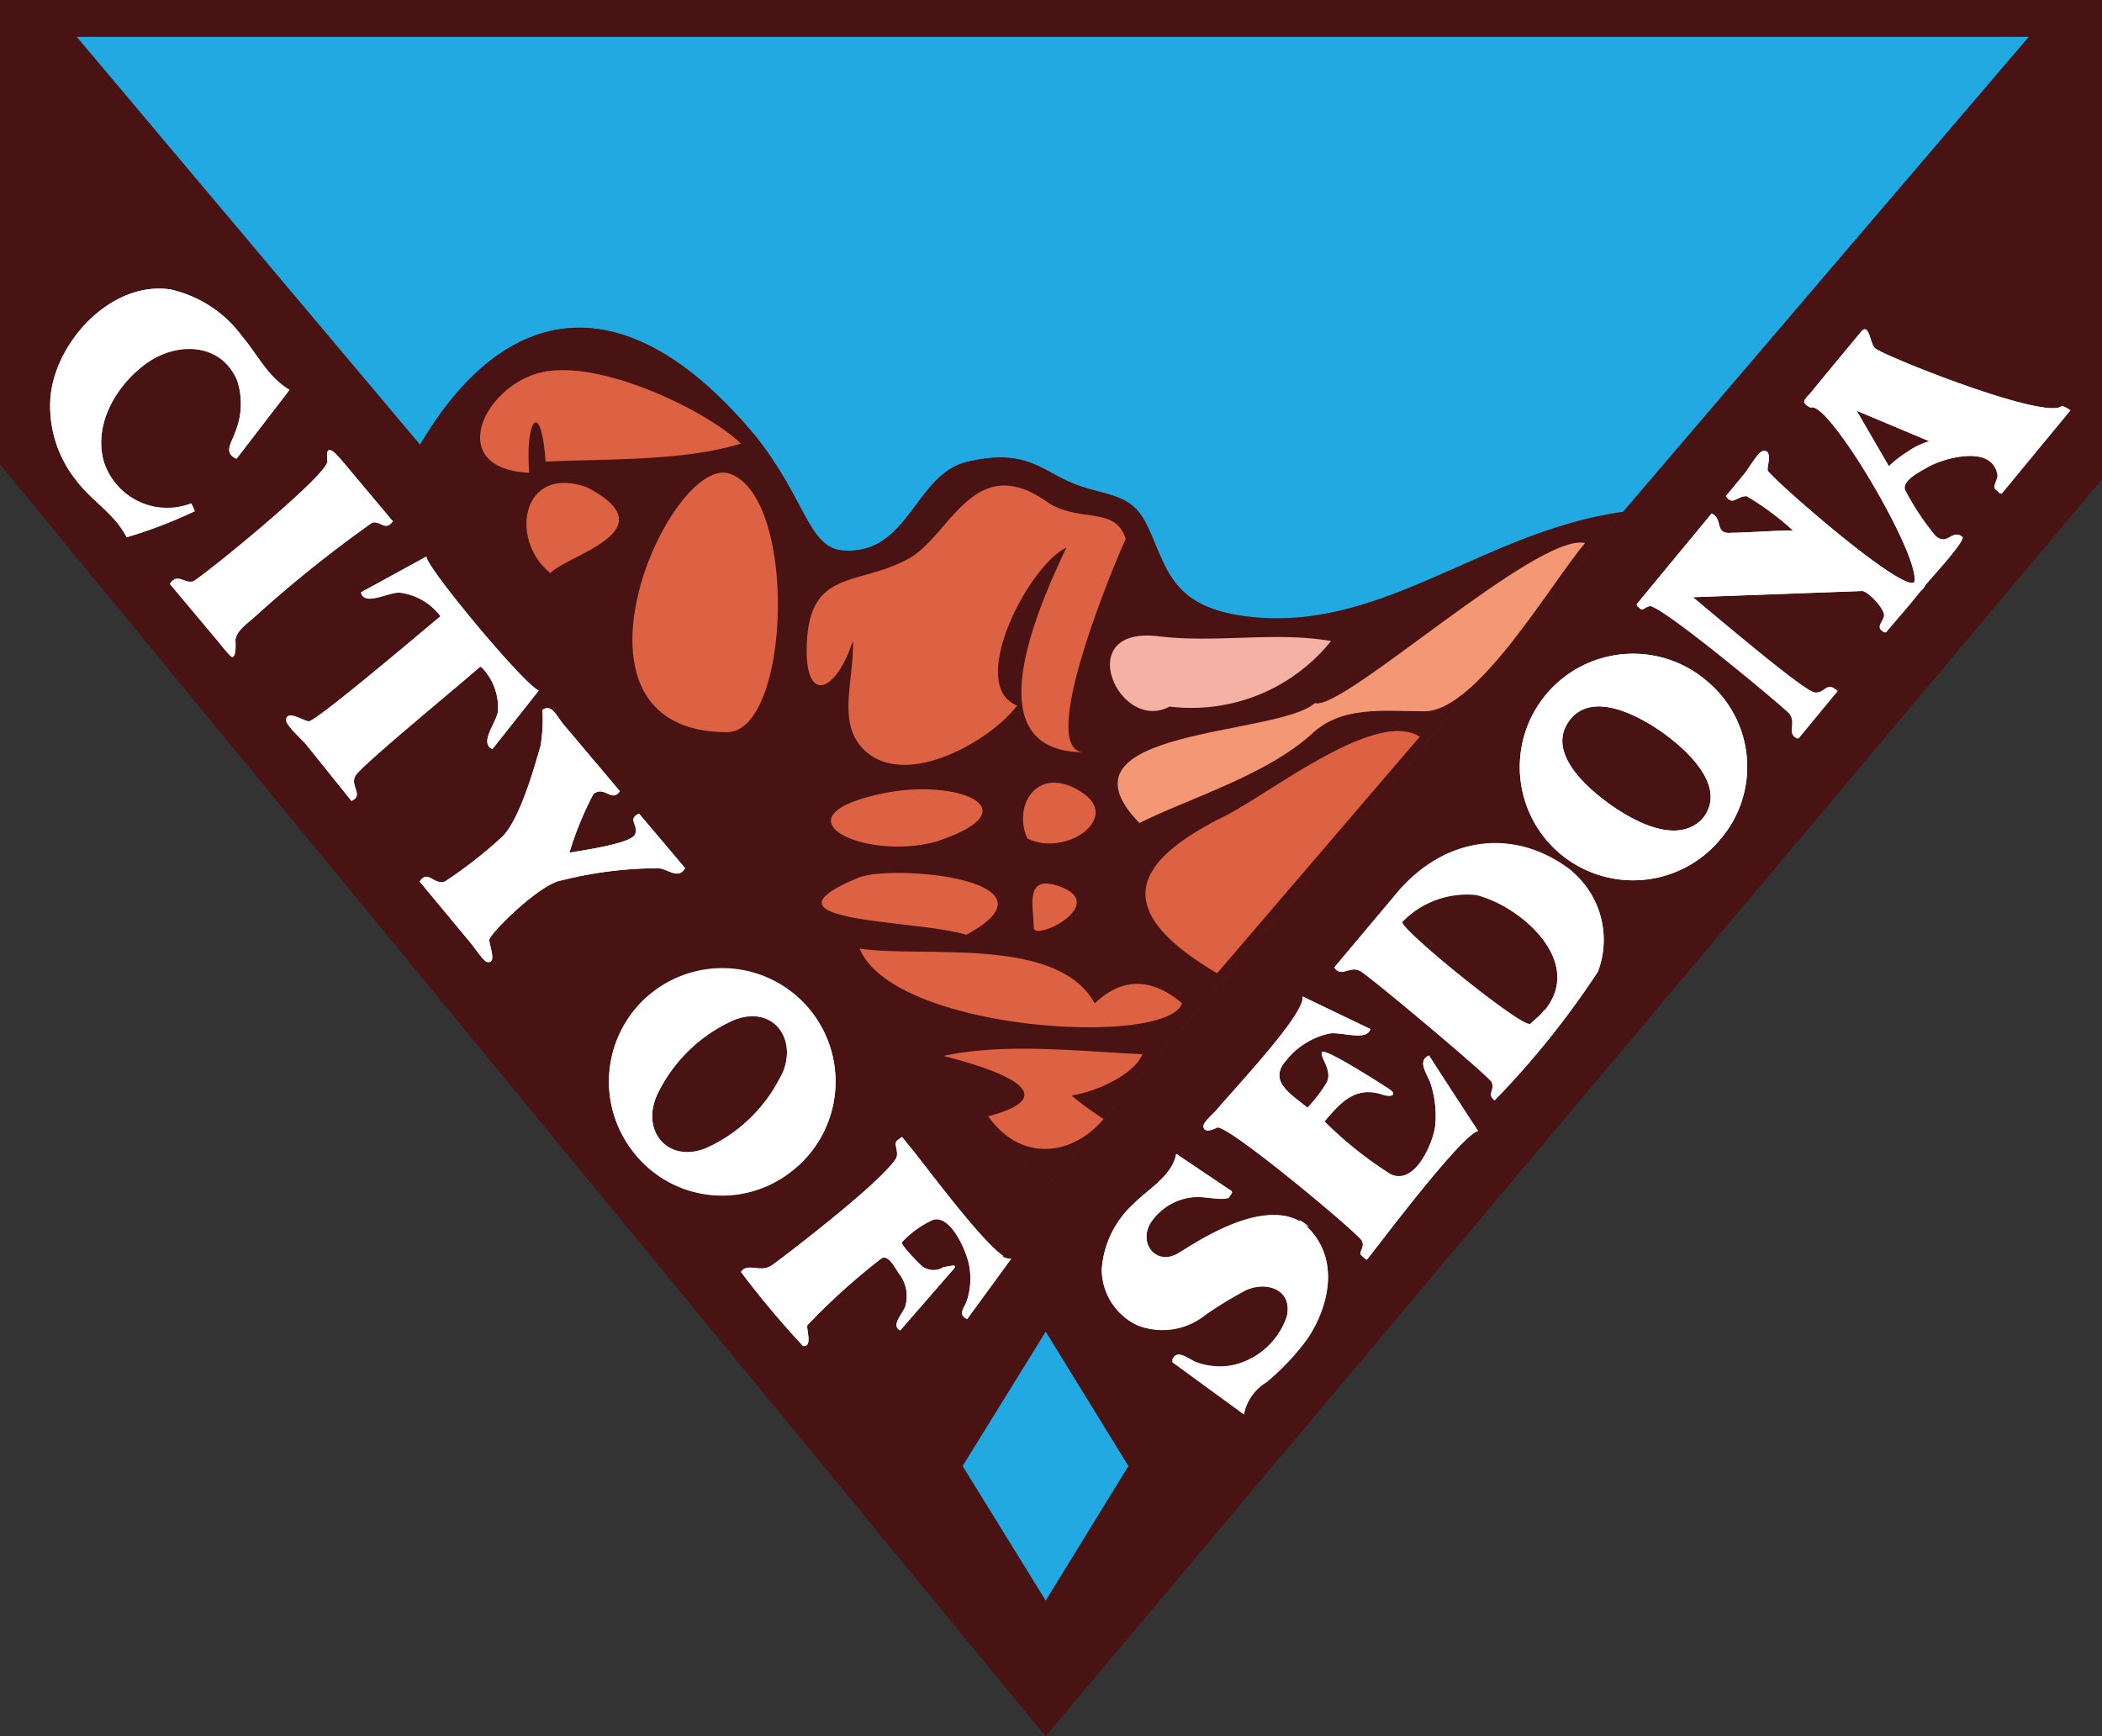 <svg xmlns="http://www.w3.org/2000/svg" viewBox="0 0 101.67 83.98"><rect x="0" y="0" width="101.67" height="83.98" fill="#333333" stroke="none"/><path fill="#23a9e1" d="M0 0l50.58 59.05L101.67 0H0z"/><path d="M50.92 0H0v22.46L50.58 84l.34-.42 50.75-60.39V0zm0 57.05l-.34.41L3.71 1.78h94.42z" fill="#491213"/><path d="M50.58 57.46l.34-.41L78.5 24.76c-6.91.95-11.86 6.08-18.6 5-3.4-.56-3.5-2.51-4.47-4.45-.75-1.49-1.94-1.3-3.49-1.91s-2.28-1.74-5.16-1.06c-2.53.59-2.81 4.52-6 4.29-1.69-.12-1.81-2.5-4.24-5.54-6.3-7.57-12.16-6.52-16.25.47z" fill="#491213"/><path d="M23.28 32.25a2.81 2.81 0 0 1 .81 2.12c-.06.58-.94 1.55-.27 1.85l2.24-2.83c-.6-.15-5.37-5.85-5.44-6.47l-3.16 1.73c.16.66 1.3 0 1.85 0a2.92 2.92 0 0 1 2 1.15c-1.73 1.45-5.93 5-6.37 5.09-.23 0-1.09-.6-1.1-.05 0 .26.85 1 1 1.21L17 38.73c.62-.28-.11-.73.2-1.24s4.9-4.27 6-5.24zM18 25.27c.44-.09.62.43 1-.06l-2.45-2.92c-.37-.44-.84-.92-.71 0 .09.63-6.11 5.66-6.49 5.82s-.76-.42-1.11.1l2.19 2.61c.25.29.48.61.75.88s.21-.67.22-.59c-.09-.51.53-.95.85-1.23A60.44 60.44 0 0 1 18 25.27zm-8.76-.92a3.22 3.22 0 0 1-4.21-2c-.54-1.83.61-3.76 2.07-4.8s3.59-1 4.37.84a3.61 3.61 0 0 1-.09 2.5c-.16.51-.6 1 .06 1.29L14 18.85c-1.06-.63-1.52-1.68-2.3-2.6A5.87 5.87 0 0 0 8.23 14c-2.87-.41-5.57 2.56-5.79 5.24a5.76 5.76 0 0 0 1.25 4c.75 1 1.87 1.62 2.44 2.75a22.46 22.46 0 0 0 3.29-1.26 1.56 1.56 0 0 0-.17-.37zm39.3 36.41c-1.15-.77-4-4.69-4.57-5.34l-.34-.42a2.22 2.22 0 0 0-.25.19c-.17.15.13.57-.05.87-.79 1.24-5.76 5-6 5.16-.55.38-1.16-.16-1.49.31a44.43 44.43 0 0 0 3 3.58c.48.08.15-.81.21-1a31.56 31.56 0 0 1 3.55-3.21c.34-.28.69.43.89.72a1.76 1.76 0 0 1 .3 1.57c-.12.37-.72.92-.25 1.17l2.61-3c.25-.29-.57 0-.47-.09a.92.92 0 0 1-1.06 0c-.1-.07-1.09-1.08-1-1.17a4.64 4.64 0 0 1 1.53-1.1c.86-.21 1.58 1.52 1.71 2.13a3.45 3.45 0 0 1-.08 1.75c-.12.39-.49.7 0 .93l2.13-2.92a.68.68 0 0 1-.4-.09c-.1-.12.16.03.03-.04zm-10.23-4.13a5.48 5.48 0 1 0-7.79-1.07 5.42 5.42 0 0 0 7.79 1.07c1.16-.98-.1.07 0 0zm-.46-4.75a7.44 7.44 0 0 1-3.73 3.67c-1.82.71-3.1-.83-2.36-2.55a7.46 7.46 0 0 1 3.74-3.67c1.85-.73 3.07.85 2.36 2.55-.39.89.06-.17-.01 0zM31.87 42c.48.06.93.55 1.27 0l-2.23-2.64c-.6.27 0 .55-.19 1s-2.56.78-3.18.89a16 16 0 0 1 1.16-2.83c.54-.44.88.43 1.28-.14l-2.74-3.25c-.31-.37-.56-1-1-.68a8.39 8.39 0 0 1-.09 1.73c-.09.24-.94 3.64-1.93 4.47a21.44 21.44 0 0 1-2.7 2.1c-.54.19-.82-.6-1.22 0l2.49 3c.13.15.6.86.77.89.52.1.06-.89.11-1.09.15-.43 2.5-2.72 3.5-2.86a19.26 19.26 0 0 1 4.7-.59zm37.34 10.45a5 5 0 0 1 .21 2c-.11.87-1 2.92-2.17 2.34a18.4 18.4 0 0 1-3.19-2.55c.8-.94 1.51-1.75 2.85-1.29.37.12.69 0 .3-.26s-3.11-2-3.26-1.8.53.87.22 1.47a7 7 0 0 1-.93 1.22c-.72-.61-1.92-1.25-1.06-2.26a3.68 3.68 0 0 1 2.1-1.32c.56-.11 1.84.39 2-.22L63 48.2c.18.8-3.35 4.52-4.13 5.46-.11.14-.66.61-.66.8 0 .43.62.1.66.08.49-.18 6.82 5.11 7 5.47s-.22.57 0 .73c0 0 .23.22.25.19.39-.47 4.52-6 5.37-6.22-.79-1.21-1.59-2.43-2.37-3.65-.62.26-.05.94.09 1.39zM63 59.15c-2.08-1.34-5.6 1.28-6.12 1.53-1 .49-1.79-.54-1.25-1.5A2.77 2.77 0 0 1 58 57.89c.28 0 1.35.2 1.46 0s.23-.22 0-.35l-2.57-1.73c-.18 1.06-1.39 1.73-2.08 2.44a4.71 4.71 0 0 0-1.52 3.16A3 3 0 0 0 55 64.09a3.31 3.31 0 0 0 3.32-.51 19 19 0 0 1 1.92-1.17c1-.47 2.31-.06 2 1.27A3.59 3.59 0 0 1 59.79 66a3.29 3.29 0 0 1-1.87-.09c-.43-.14-1-.73-1.23-.11l3.48 2.54a2.33 2.33 0 0 1 1.09-1.56 11.7 11.7 0 0 0 2-2.13c1.15-1.65 1.53-4.05-.26-5.5zm0 0c.93.6-.59-.49 0 0zm36.73-39.52c-.73.73-8.42-2.34-9-2.76-.29-.12-.3-1.32-.71-.83l-1.21 1.46-1.23 1.5c-.26.31-.54.46 0 .72.84-.42 5.42 7.35 5 8.46-.73.38-6.91-5.06-7.08-5.42-.05-.15.27-1-.21-.95-.23 0-.74.9-.89 1.07L83.48 24c.33.48.52 0 1 0a13.22 13.22 0 0 1 2.24 1.66c-.73 0-2.69.13-2.93.11-.9.11-.42-.66-1-.93l-2.28 2.76-1.33 1.61c-.05.07 0 0 .05.11.33.27.1.17.57 0s6.56 4.93 6.78 5.19c.38.45-.15 1 .41 1.22l1.8-2.18c.09-.11.14-.1 0-.2-.43-.35-.48.21-1 .15s-4.4-3.37-5.9-4.61l8.2-.3c.3 0 1.14.9 1.07 1.22s-.46.56.06.79c.48-.58 1-1.15 1.46-1.73l.23-.28a.74.74 0 0 0 .21-.26l.17-.21c.43-.49 1.8-2 1.63-2.15-.46-.4-.68.47-1.3-.05a12.84 12.84 0 0 1-1.44-2.16c-.26-.45.61-.9 1-1.12.78-.48 3.25-1.18 3.48.35 0 .26-.27.55-.08.7s.21.24.27.16l3.3-4a1.38 1.38 0 0 0-.42-.22zm-7.37 2.16l-.08.05.08-.05a5.72 5.72 0 0 0-1 .76l-1.56-2.69 3.52 1.48a3.72 3.72 0 0 0-.96.44zM82.62 33a5.48 5.48 0 1 0 .59 7.6 5.38 5.38 0 0 0-.59-7.6zm-.28 6.61c-1.23 1.29-3.36.1-4.51-.73s-3.11-2.57-1.86-4.1c1.06-1.29 3.12-.23 4.19.48s3.41 2.6 2.28 4.22c.05-.07.1-.13-.11.13z" fill="#fff"/><path d="M82.62 33c1.17 1-.25-.21 0 0zm-.31 6.64l.08-.11zM76 42.12c.11.09.27.22-.06-.06-2.84-2.13-6.19-1.5-8.4 1.16l-3 3.57c.35.51.76-.12 1.27.18s6.24 5.1 6.34 5.36c.16.46-.25.55.14.88a41.37 41.37 0 0 0 5-6.21A4.34 4.34 0 0 0 76 42.12zm-1.32 6.75c-.24.3 0 .05-.66.65-.31.29-6.44-4.68-6.19-4.94a4.35 4.35 0 0 1 3.58-1.3c2.21.56 5.23 3.26 3.3 5.59z" fill="#fff"/><path d="M50.58 57.48l.34-.41L78.5 24.78c-6.91.95-11.86 6.08-18.6 5-3.4-.56-3.5-2.51-4.47-4.46-.75-1.49-1.94-1.3-3.49-1.91s-2.28-1.74-5.16-1.06c-2.53.59-2.81 4.52-6 4.29-1.69-.12-1.81-2.5-4.24-5.54-6.3-7.57-12.16-6.52-16.25.48z" fill="#491213"/><path fill="#23a9e1" d="M46.56 70.92l4.02-6.5 4 6.5-4 6.51-4.02-6.51z"/><path d="M23.28 32.27a2.81 2.81 0 0 1 .81 2.12c-.06.58-.94 1.55-.27 1.85l2.24-2.83c-.6-.15-5.37-5.85-5.44-6.47l-3.16 1.73c.16.66 1.29 0 1.85 0a2.92 2.92 0 0 1 2 1.15c-1.73 1.45-5.93 5-6.37 5.09-.23 0-1.09-.6-1.1-.06 0 .26.85 1 1 1.21L17 38.75c.62-.28-.11-.73.21-1.24s4.9-4.27 6-5.24zM18 25.29c.44-.1.62.43 1-.06l-2.45-2.92c-.37-.44-.84-.92-.71 0C15.9 23 9.7 28 9.32 28.15s-.76-.42-1.11.1l2.19 2.61c.25.29.48.61.75.88s.21-.67.22-.58c-.09-.51.53-.95.86-1.23A60.5 60.5 0 0 1 18 25.29zm-8.76-.92a3.22 3.22 0 0 1-4.21-2c-.54-1.83.61-3.76 2.07-4.8s3.59-1 4.37.84a3.61 3.61 0 0 1-.09 2.5c-.16.51-.6 1 .06 1.29L14 18.87c-1.06-.63-1.52-1.68-2.3-2.6A5.86 5.86 0 0 0 8.23 14c-2.87-.41-5.57 2.56-5.79 5.24a5.75 5.75 0 0 0 1.25 4c.75 1 1.87 1.62 2.43 2.75a22.52 22.52 0 0 0 3.29-1.26 1.55 1.55 0 0 0-.17-.37zm39.3 36.41c-1.15-.77-4-4.69-4.57-5.34l-.34-.44a2.3 2.3 0 0 0-.25.19c-.17.15.13.57-.05.86-.79 1.24-5.76 5-6 5.16-.56.38-1.16-.16-1.49.32a45 45 0 0 0 3 3.58c.48.08.15-.81.21-1a31.55 31.55 0 0 1 3.55-3.21c.34-.28.69.43.89.72a1.76 1.76 0 0 1 .3 1.57c-.12.37-.72.92-.25 1.17l2.61-3c.25-.29-.57 0-.47-.09a.91.91 0 0 1-1.06 0c-.1-.07-1.09-1.08-1-1.17a4.63 4.63 0 0 1 1.53-1.1c.86-.21 1.58 1.52 1.71 2.13a3.45 3.45 0 0 1-.08 1.75c-.12.39-.49.7 0 .93l2.13-2.92a.7.7 0 0 1-.4-.1c-.1-.1.16.06.03-.01zm-10.23-4.13a5.48 5.48 0 1 0-7.79-1.07 5.42 5.42 0 0 0 7.79 1.07c1.16-.98-.1.07 0 0zm-.46-4.75a7.45 7.45 0 0 1-3.73 3.67c-1.82.71-3.1-.83-2.36-2.55a7.45 7.45 0 0 1 3.74-3.67c1.85-.74 3.07.85 2.36 2.55-.4.88.06-.18-.01-.01zM31.87 42c.47.06.93.55 1.27 0l-2.23-2.64c-.59.27 0 .55-.19 1s-2.56.78-3.18.89a15.9 15.9 0 0 1 1.16-2.84c.54-.44.88.43 1.28-.14l-2.74-3.25c-.31-.37-.56-1-1-.68a8.41 8.41 0 0 1-.09 1.73c-.09.24-.94 3.64-1.93 4.47a21.51 21.51 0 0 1-2.7 2.1c-.54.19-.83-.6-1.22 0l2.49 3c.13.15.6.86.77.89.52.09.06-.89.11-1.09.15-.43 2.5-2.72 3.5-2.86a19.37 19.37 0 0 1 4.7-.58z" fill="#fff"/><path d="M25.61 22.87c-4-.17-2.35-4 .39-4.81s8.09 1.72 9.84 3.4c-2.78.85-6.39.73-9.45.87-.23-3.12-1-2-.79.54zm1.01 4.85c-2-1.58-1.4-5.27 1.76-4.15 4 2.08-.86 3.24-1.76 4.15zm8.49 7.7c-8.62-.07-2.79-13.32.14-12.52 3.37 1.07 3 12.62-.14 12.52zm6.11-4.33c-.84 2.5-2.36 3-2.19-.07.19-3.5 2.48-2.66 4.93-4 2-1.12 3.14-5.21 6.64-2.77 1.56 1.09 3.35.18 3.85 1.83 0-.08-4.54 10.31-2 10.31-5 0-2.77-5.92-.87-9.9-1.85.88-4.84 6.69-2.38 7.64-1.28 1.69-5.19 3.94-7.23 2.3-1.55-1.25-.69-3.33-.71-5.34zm4.1 9.61c-3.49 1-8.12-1.21-2.51-2.34 3.48-.7 7.19.78 2.51 2.34zm4.37-.14c-.74-1.66.56-3.64 2.68-2.2 1.85 1.25-.85 3.11-2.68 2.2zm-2.95 4.66c-2.41-.75-10.54-.56-5.22-2.76 1.64-.68 10.15.1 5.22 2.76zm3.26-.35c0-1-.51-2.68 1.35-1.95 2.23.88-1.35 2.65-1.35 1.95zm7.18 3.67c-1.44-1.23-2.89-1.29-4.23 0-1.79-3.29-8.32-2.19-11.37-2.65 1.64 4 14.86 4.78 15.59 2.65zM55.28 51c-3.15-.15-6.67-.56-9.65.08 1.86.47 6.4 1.79 2.17 2.92 1.52 2.17 4 2 5.58.13A15.44 15.44 0 0 1 51.83 53c1.67-.3 3.23-1.27 3.44-2.07zm3.59-3.92c-5.29-3.11-4-5.43.35-7.59 2.25-1.13 7.32-5.21 9.45-3.85l-9.8 11.44z" fill="#dc6243"/><path d="M55.11 39.81c-4.48-4.6 6.69-4.18 8.49-5.8 1.31.44 10.77-8.28 13.07-7.74-1.66 1.94-5.22 8.14-7.77 8.14-2 0-4-.29-5.47 1.11-2.22 2-5.91 3.09-8.31 4.29z" fill="#f49774"/><path d="M56.57 34.18c-2.45 1.32-4.77-3.91-.54-3.4 2.81.34 5.66-.24 8.35.23a8.66 8.66 0 0 1-7.81 3.17z" fill="#f4b1a4"/><path d="M69.21 52.47a5 5 0 0 1 .21 2c-.11.87-1 2.92-2.17 2.34a18.23 18.23 0 0 1-3.19-2.55c.8-.94 1.51-1.75 2.85-1.29.37.12.69 0 .3-.26s-3.11-2-3.26-1.8.53.87.22 1.47a7 7 0 0 1-.93 1.22c-.72-.61-1.92-1.25-1.06-2.26a3.69 3.69 0 0 1 2.1-1.34c.57-.11 1.84.39 2-.22L63 48.21c.18.8-3.35 4.52-4.13 5.46-.11.14-.66.61-.66.8 0 .43.62.1.66.08.49-.18 6.82 5.11 7 5.47s-.22.57 0 .73c0 0 .23.22.25.18.39-.47 4.52-6 5.37-6.22-.79-1.21-1.59-2.43-2.37-3.65-.62.27-.04.94.09 1.41zM63 59.17c-2.08-1.34-5.6 1.28-6.12 1.53-1 .49-1.79-.54-1.25-1.5A2.77 2.77 0 0 1 58 57.91c.28 0 1.35.2 1.46 0s.23-.22 0-.35l-2.57-1.73c-.18 1.06-1.38 1.73-2.08 2.44a4.7 4.7 0 0 0-1.52 3.16A3 3 0 0 0 55 64.11a3.31 3.31 0 0 0 3.32-.51 19.18 19.18 0 0 1 1.92-1.17c1-.47 2.3-.06 2 1.27a3.6 3.6 0 0 1-2.45 2.3 3.29 3.29 0 0 1-1.87 0c-.43-.14-1-.73-1.23-.11l3.48 2.54a2.33 2.33 0 0 1 1.09-1.56 11.68 11.68 0 0 0 2-2.13c1.15-1.74 1.53-4.12-.26-5.57zm0 0c.92.6-.59-.49 0 0zm36.74-39.53c-.73.73-8.42-2.34-9-2.76-.29-.12-.3-1.32-.71-.83l-1.22 1.46L87.58 19c-.26.31-.54.46 0 .72.84-.42 5.42 7.35 5 8.46-.72.38-6.92-5.06-7.08-5.42-.05-.15.27-1-.21-.94-.23 0-.74.9-.89 1.07L83.48 24c.33.48.52 0 1 0a13.15 13.15 0 0 1 2.24 1.66c-.72 0-2.68.13-2.93.11-.9.11-.42-.66-1-.93l-2.28 2.76-1.33 1.61c-.05.07 0 0 0 .11.33.27.1.17.57 0s6.56 4.93 6.78 5.19c.38.45-.15 1 .41 1.22l1.8-2.18c.09-.11.14-.1 0-.2-.43-.35-.48.21-1 .15s-4.39-3.37-5.89-4.61l8.2-.3c.3 0 1.14.9 1.07 1.22s-.46.56.05.79c.48-.58 1-1.15 1.46-1.73l.23-.28a.74.74 0 0 0 .21-.26l.17-.21c.42-.48 1.8-2 1.63-2.15-.46-.4-.68.47-1.3-.05a12.9 12.9 0 0 1-1.44-2.16c-.26-.45.61-.9 1-1.12.78-.48 3.25-1.18 3.48.35 0 .26-.27.55-.08.7s.2.24.27.16l3.3-4a1.47 1.47 0 0 0-.36-.21zm-7.38 2.16l-.08.05.08-.05a5.71 5.71 0 0 0-1 .76l-1.56-2.69 3.52 1.48a3.73 3.73 0 0 0-.96.45zM82.62 33a5.48 5.48 0 1 0 .59 7.6 5.38 5.38 0 0 0-.59-7.6zm-.28 6.61c-1.23 1.29-3.36.1-4.51-.73s-3.11-2.57-1.86-4.1c1.06-1.29 3.12-.23 4.19.48s3.41 2.6 2.28 4.22c.05-.05.1-.11-.11.15z" fill="#fff"/><path d="M82.62 33c1.17 1-.25-.21 0 0zm-.31 6.65l.08-.11zM76 42.14c.11.09.27.22-.06-.06-2.83-2.13-6.19-1.5-8.4 1.16l-3 3.57c.35.51.76-.12 1.27.18s6.24 5.1 6.34 5.37c.16.46-.25.55.14.88a41.39 41.39 0 0 0 5-6.24A4.34 4.34 0 0 0 76 42.14zm-1.32 6.75c-.24.3 0 .05-.66.65-.31.29-6.44-4.68-6.19-4.94a4.35 4.35 0 0 1 3.58-1.3c2.21.56 5.23 3.26 3.3 5.59z" fill="#fff"/></svg>